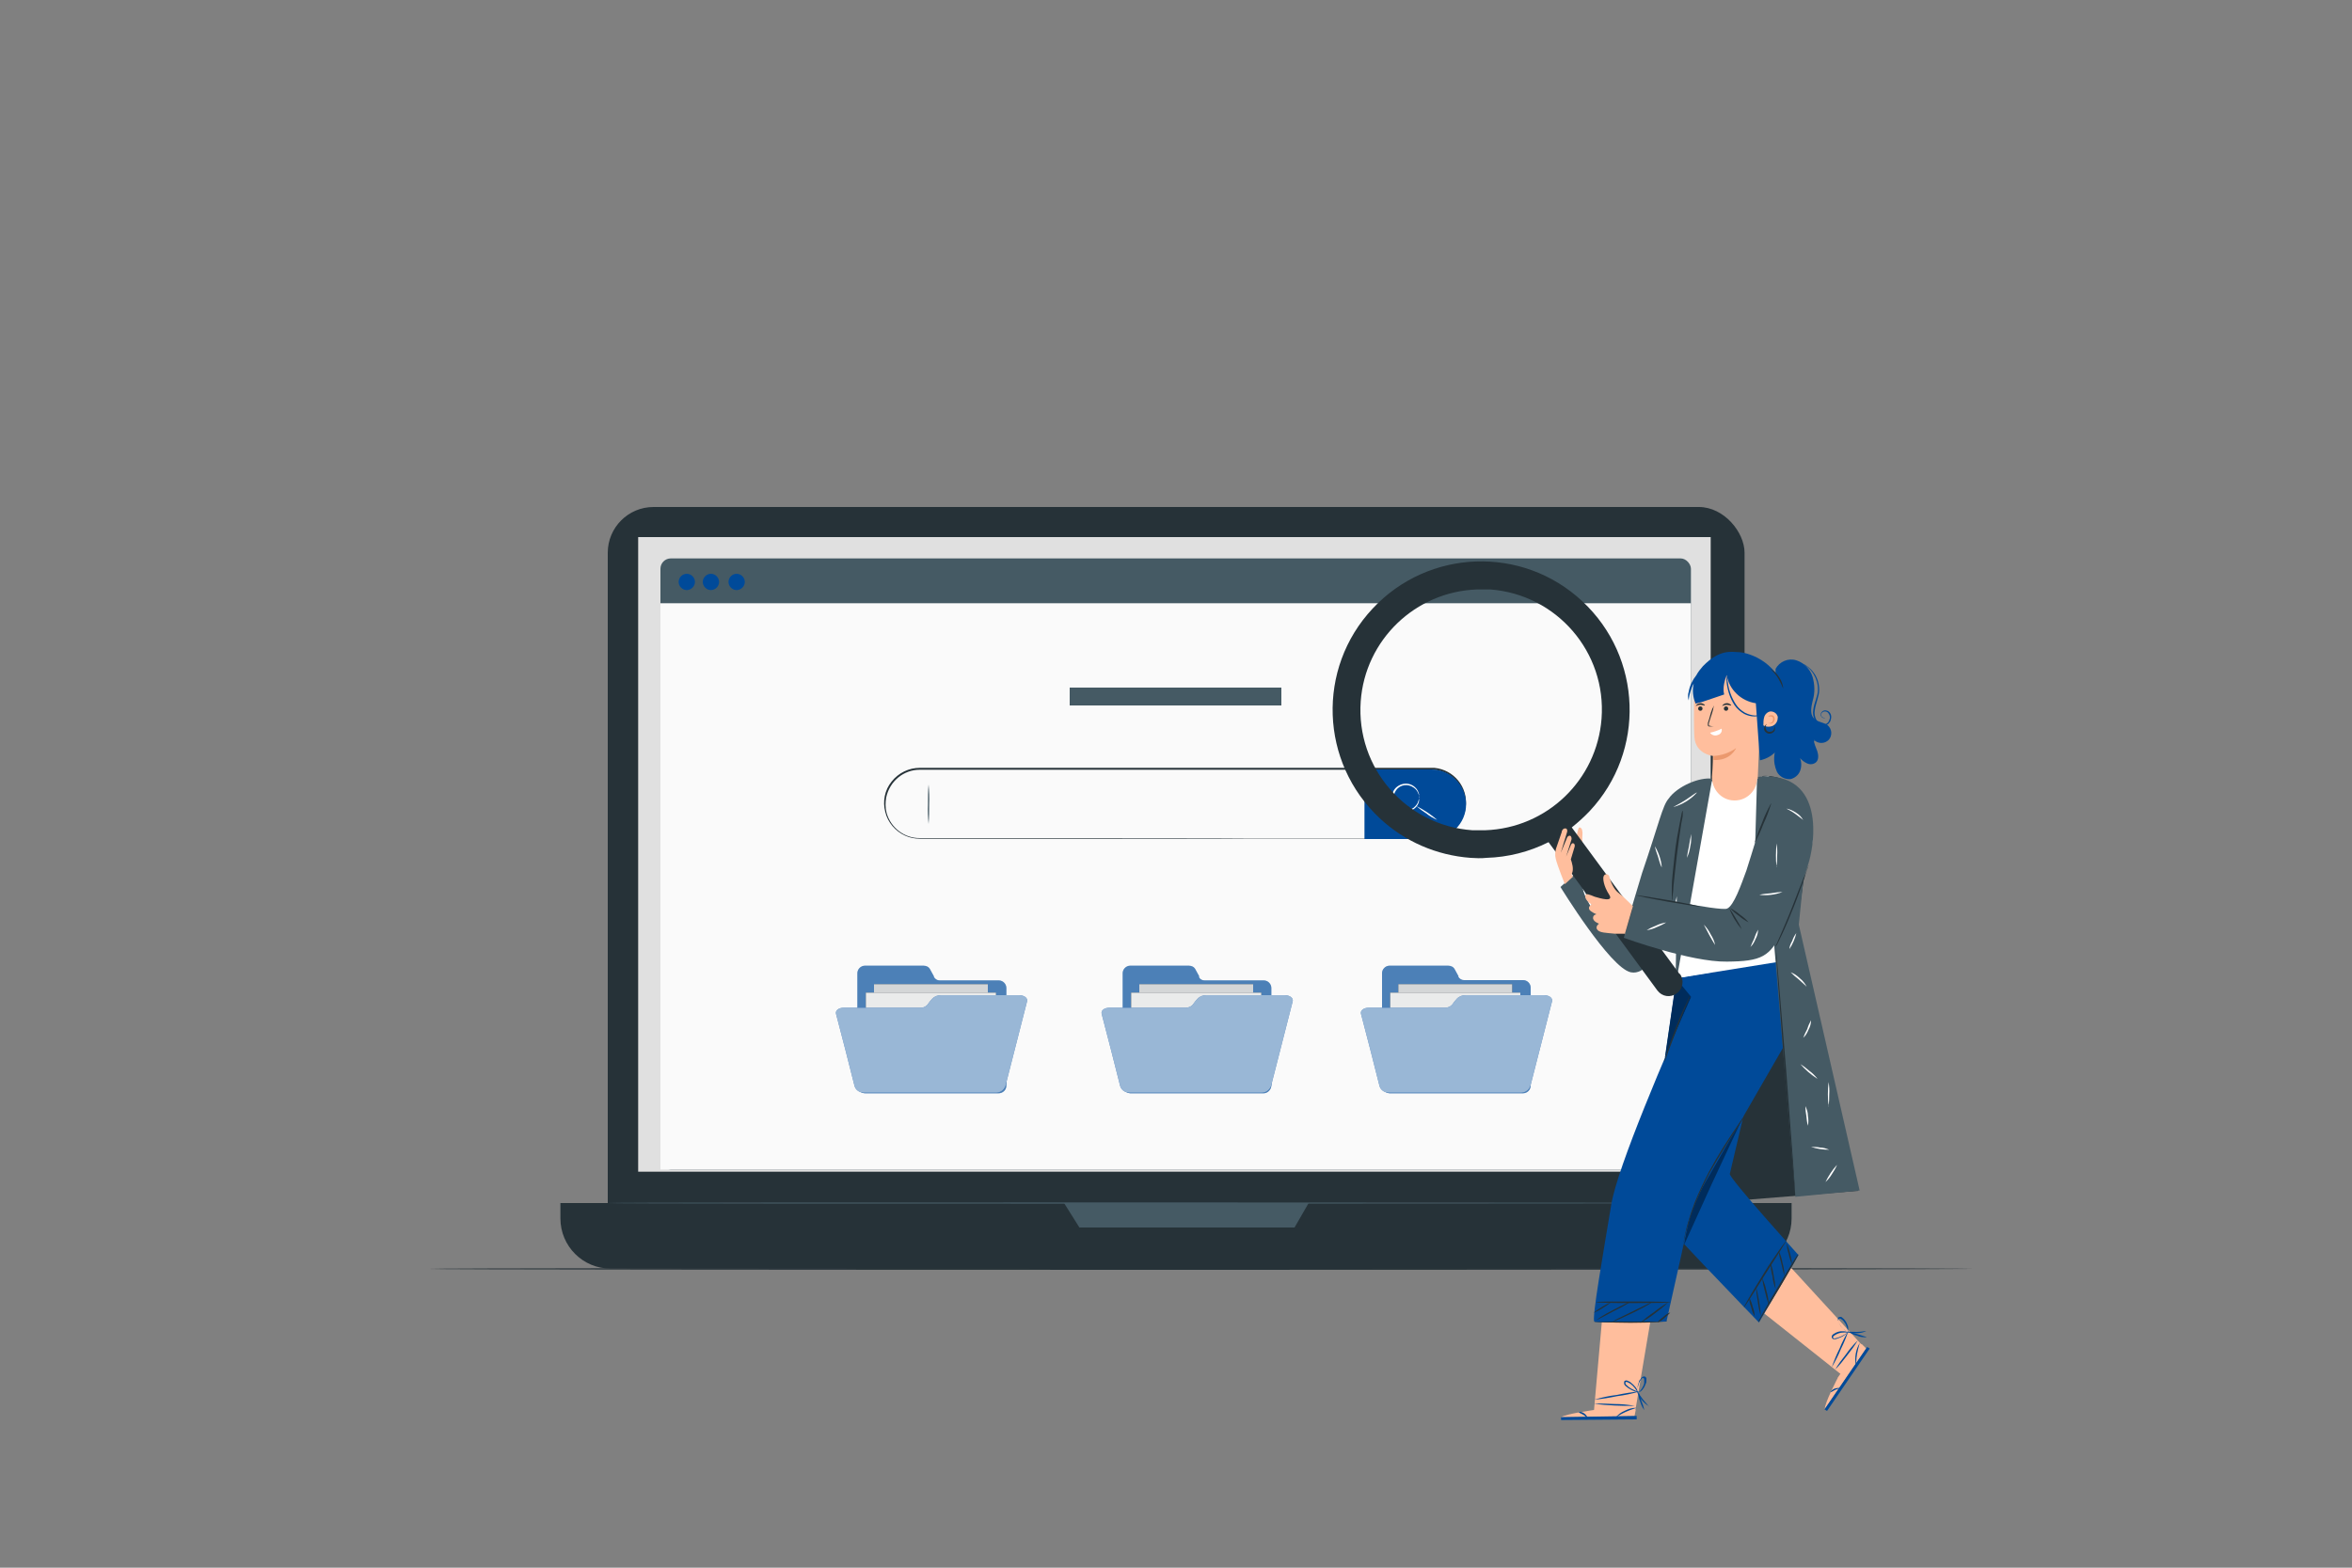 <?xml version="1.0" encoding="UTF-8"?>
<svg id="Layer_1" xmlns="http://www.w3.org/2000/svg" version="1.1" viewBox="0 0 750 500">
  <rect x="0" y="0" width="750" height="500" fill="#808080" stroke="none"/>
  <!-- Generator: Adobe Illustrator 29.1.0, SVG Export Plug-In . SVG Version: 2.1.0 Build 142)  -->
  <defs>
    <style>
      .st0 {
        fill: #004a99;
      }

      .st1 {
        opacity: .9;
      }

      .st1, .st2, .st3, .st4 {
        fill: #fff;
      }

      .st1, .st3, .st5, .st4 {
        isolation: isolate;
      }

      .st6 {
        opacity: .6;
      }

      .st7 {
        fill: #263238;
      }

      .st8 {
        fill: #ffbe9d;
      }

      .st3 {
        opacity: .3;
      }

      .st9 {
        fill: #e0e0e0;
      }

      .st5 {
        opacity: .4;
      }

      .st10 {
        fill: #455a64;
      }

      .st11 {
        fill: #fafafa;
      }

      .st4 {
        opacity: .8;
      }

      .st12 {
        fill: #eb996e;
      }
    </style>
  </defs>
  <g id="freepik--Device--inject-9">
    <rect class="st7" x="193.8" y="161.7" width="362.5" height="239.7" rx="14.6" ry="14.6"/>
    <path class="st7" d="M178.6,383.7h392.7v4.9c0,8.9-7.2,16-16,16H194.7c-8.9,0-16-7.2-16-16v-4.9h0Z"/>
    <rect class="st9" x="203.5" y="171.3" width="342" height="202.4"/>
    <polygon class="st10" points="339.3 383.7 344.2 391.5 412.8 391.5 417.3 383.7 339.3 383.7"/>
    <rect class="st10" x="210.6" y="178.1" width="328.6" height="194.9" rx="3.3" ry="3.3"/>
    <rect class="st11" x="210.6" y="192.4" width="328.6" height="180.6"/>
    <path class="st0" d="M237.5,185.6c0,1.4-1.2,2.6-2.6,2.6s-2.6-1.2-2.6-2.6,1.2-2.6,2.6-2.6,2.6,1.2,2.6,2.6h0Z"/>
    <path class="st0" d="M221.6,185.6c0,1.4-1.2,2.6-2.6,2.6s-2.6-1.2-2.6-2.6,1.2-2.6,2.6-2.6,2.6,1.2,2.6,2.6h0Z"/>
    <path class="st0" d="M229.3,185.6c0,1.4-1.2,2.6-2.6,2.6s-2.6-1.2-2.6-2.6,1.2-2.6,2.6-2.6,2.6,1.2,2.6,2.6h0Z"/>
    <path class="st7" d="M456.4,267.6h1c.3,0,.7-.2,1.2-.3.6-.1,1.1-.3,1.6-.5,1.5-.6,2.9-1.5,4-2.7.7-.7,1.3-1.6,1.8-2.5.5-1,.9-2.2,1.1-3.3,1-6-3-11.6-9-12.7-.3,0-.5,0-.8-.1h-164c-5.2,0-9.6,3.7-10.7,8.8-.3,1.6-.3,3.3.1,4.9,1.3,4.8,5.7,8.2,10.7,8.1h147.3c0,.1,15.5.1,15.5.1h-57.9c0,.1-62.9.1-62.9.1h-42c-1.7,0-3.3-.3-4.8-1-3.1-1.4-5.5-4.2-6.3-7.5-.9-3.4-.2-7,2-9.7,2.2-2.8,5.5-4.4,9-4.4h164.1c6.2.6,10.7,6.1,10,12.3-.1,1.4-.6,2.8-1.2,4.1-.5.9-1.1,1.8-1.8,2.5-1.2,1.2-2.5,2.1-4.1,2.7-.5.2-1.1.4-1.7.5-.5,0-.9.1-1.2.2-.6.2-1,.2-1,.2v.2Z"/>
    <path class="st0" d="M456.4,267.6h-21.3v-22.2h21.3c6.1,0,11.1,5,11.1,11.1h0c0,6.1-5,11.1-11.1,11.1Z"/>
    <path class="st2" d="M452.6,254.4s0-.4-.2-1c-.3-.9-.8-1.7-1.6-2.2-1.8-1.3-4.3-1-5.6.8-1.3,1.8-1,4.3.8,5.6.3.2.6.4,1,.5,1.3.5,2.7.3,3.8-.5.7-.6,1.3-1.3,1.5-2.2.2-.6.2-1,.2-1v1.1c-.2,1-.7,1.8-1.5,2.4-1.2.9-2.8,1.2-4.2.7-2.3-.8-3.5-3.4-2.7-5.7.4-1.3,1.4-2.2,2.7-2.7,1.4-.5,3-.3,4.2.7.8.6,1.3,1.5,1.5,2.4v1.1h.1Z"/>
    <path class="st2" d="M458.3,261.5c-1.2-.5-2.4-1.2-3.4-2-1.1-.7-2.2-1.5-3.2-2.4,2.4,1.2,4.6,2.7,6.6,4.4h0Z"/>
    <path class="st10" d="M296.1,262.8c-.2-2.1-.3-4.2-.2-6.3,0-2.1,0-4.2.2-6.3.2,2.1.3,4.2.2,6.3,0,2.1,0,4.2-.2,6.3Z"/>
    <rect class="st10" x="341.1" y="219.3" width="67.5" height="5.7"/>
    <path class="st10" d="M553.2,383.7c0,.1-80.5.2-179.7.2s-179.7,0-179.7-.2,80.4-.2,179.7-.2,179.7.1,179.7.2Z"/>
  </g>
  <g id="freepik--Floor--inject-9">
    <path class="st7" d="M629.4,404.7c0,.1-110.3.3-246.4.3s-246.4-.1-246.4-.3,110.3-.3,246.4-.3,246.4.1,246.4.3Z"/>
  </g>
  <g id="freepik--Character--inject-9">
    <path class="st8" d="M502,272.6s.8-8.8,1.7-8.7,1,1.6.9,2.4,0,3.7,0,3.7l-2.5,2.6h-.1Z"/>
    <path class="st7" d="M577.3,265.4l-4.2,29.6,19.4,84.8-53.6,4.3,23.1-136.6s15.3-1.7,15.3,17.9h0Z"/>
    <polygon class="st8" points="511.4 414.7 508.3 449.7 521.5 449.7 527.4 414.7 511.4 414.7"/>
    <path class="st8" d="M508.3,449.7s-8.9,1.2-10.5,2.3l23.4-.3.4-2h-13.3Z"/>
    <polygon class="st0" points="497.8 452 497.8 452.9 521.9 452.7 521.9 451.6 497.8 452"/>
    <path class="st0" d="M506.3,452.5c-.1,0-.5-.7-1.3-1.2s-1.6-.7-1.5-.9.9-.2,1.8.5,1.1,1.6,1,1.6Z"/>
    <path class="st0" d="M521.8,449c0,.1-1.6.5-3.4,1.3s-3.1,1.8-3.2,1.8c.8-1,1.8-1.7,3-2.2,1.1-.6,2.4-.9,3.6-.9h0Z"/>
    <path class="st0" d="M521.3,448.4c-4.3,0-8.7-.1-13-.7,2.2-.1,4.3,0,6.5.1,2.2,0,4.4.2,6.5.6Z"/>
    <path class="st0" d="M522.8,443.8c-2.4.7-4.7,1.2-7.2,1.5-2.4.5-4.8.9-7.2,1.1,2.4-.7,4.7-1.2,7.2-1.5,2.4-.5,4.8-.9,7.2-1.1Z"/>
    <path class="st0" d="M522.6,444c-.6,0-1.2-.1-1.7-.4-.6-.2-1.2-.6-1.7-.9-.3-.2-.6-.5-.9-.7-.2-.2-.3-.4-.4-.6v-.8c.2-.2.5-.4.7-.3.2,0,.4,0,.6.2.4.1.7.3,1,.6.5.4,1,.9,1.4,1.4s.6,1.1.6,1.7c0,0-.2-.6-.9-1.5-.4-.5-.8-.9-1.3-1.3-.3-.2-.6-.4-.9-.5-.3-.2-.7-.2-.8,0,0,.3,0,.6.3.8.3.2.5.5.8.7.5.4,1.1.7,1.6.9,1,.5,1.6.6,1.6.7h0Z"/>
    <path class="st0" d="M522.5,444.3c-.3-.5-.4-1.1-.3-1.7,0-.6.2-1.3.4-1.8,0-.4.3-.7.6-1,0-.2.2-.3.4-.5s.4-.3.7-.3.5.2.7.5c0,.2,0,.4,0,.7s0,.8-.2,1.1c-.2.6-.5,1.2-.9,1.7-.3.5-.8.9-1.4,1.1,0,0,.5-.4,1.1-1.3.3-.5.6-1.1.7-1.6,0-.3,0-.7,0-1s0-.7-.4-.7-.5.4-.7.6c-.2.3-.4.6-.5.9-.2.6-.4,1.1-.5,1.7,0,1,0,1.7,0,1.7h.1Z"/>
    <path class="st0" d="M524.3,449.7c-.6-.8-1-1.7-1.3-2.7-.4-.9-.6-2-.5-3,.4.9.7,1.9.9,2.8.4.9.7,1.9.9,2.8h0Z"/>
    <path class="st0" d="M525.8,448.5c-1.8-1.1-3.2-2.8-3.8-4.8,0,0,.8,1.2,1.8,2.5s2,2.2,1.9,2.4h0Z"/>
    <polygon class="st8" points="560.8 417.5 587.9 439 594.3 429.6 570.1 403.2 560.8 417.5"/>
    <path class="st8" d="M586,439.5s-4.2,8-4.1,9.9l13.2-19.3-1.5-1.5-7.6,10.8h0Z"/>
    <polygon class="st0" points="581.8 449.5 582.6 450 596.2 430.1 595.4 429.6 581.8 449.5"/>
    <path class="st0" d="M587.1,442.8c0,.1-.8,0-1.7.4s-1.5.9-1.6.8.4-.9,1.5-1.2,1.9,0,1.9,0h-.1Z"/>
    <path class="st0" d="M593.1,428.1c0,0-.5,1.6-.9,3.6s-.2,3.6-.4,3.7c-.5-2.5,0-5.1,1.3-7.2h0Z"/>
    <path class="st0" d="M592.4,427.5c-1,1.7-2.2,3.3-3.4,4.8-1.2,1.6-2.4,3.1-3.8,4.5,1-1.7,2.2-3.3,3.4-4.8,1.1-1.6,2.4-3.1,3.8-4.5Z"/>
    <path class="st0" d="M589.5,424.3c-.7,2-1.5,4-2.5,6-.8,2-1.8,3.9-2.9,5.8.7-2,1.5-4,2.5-6,.8-2,1.8-3.9,2.9-5.8Z"/>
    <path class="st0" d="M589.5,424.6s-.4.6-1.3,1.2c-.5.4-1.1.7-1.7.9-.4.1-.7.3-1.1.4h-.7c-.3,0-.5-.3-.6-.5,0-.3,0-.6.2-.8.2-.2.3-.3.5-.4.9-.6,1.9-.9,3-.8.6,0,1.2.1,1.7.5,0,0-.7-.2-1.7-.1-1,0-1.9.3-2.8.9-.3.2-.6.5-.5.7.2.3.5.4.8.2.4,0,.7-.2,1.1-.3.6-.2,1.2-.5,1.7-.8.9-.6,1.4-1,1.5-1h-.1Z"/>
    <path class="st0" d="M589.7,424.8c-.6,0-1.2-.3-1.6-.7-.5-.4-1-.9-1.3-1.4-.2-.3-.4-.7-.5-1,0-.2,0-.4-.2-.6,0-.3,0-.5,0-.8.2-.2.5-.3.8-.3s.4.1.6.3c.3.2.6.5.8.8.4.5.7,1.1.9,1.7s.2,1.2,0,1.8c0-.6-.2-1.1-.4-1.6-.2-.6-.5-1.1-.9-1.6-.2-.3-.5-.5-.8-.7s-.6-.3-.8,0,0,.6,0,.9.3.6.4.9c.3.5.7,1,1.2,1.4.8.7,1.4.9,1.4,1h.2Z"/>
    <path class="st0" d="M595.2,426.5c-1,0-2,0-3-.5-1-.2-2-.7-2.8-1.3,1.9.5,3.8,1.1,5.7,1.7h0Z"/>
    <path class="st0" d="M595.1,424.5c-.9.5-2,.7-3,.7-1.1.1-2.1,0-3.1-.4,0-.1,1.4,0,3.1,0s3-.4,3.1-.3h0Z"/>
    <path class="st0" d="M534.7,312s-10.4,68.8-8.8,72.1,35,37.7,35,37.7l12.6-21.5s-22.2-24.6-21.9-25.9,16-67.9,16-67.9l-32.9,5.5h0Z"/>
    <path class="st0" d="M537,397.1l8.8-19.4,10.2-21.8c-6.2,8.9-11.5,18.5-15.7,28.5-1.7,4.1-2.8,8.3-3.3,12.7h0Z"/>
    <path class="st5" d="M537,397.1l8.8-19.4,10.2-21.8c-6.2,8.9-11.5,18.5-15.7,28.5-1.7,4.1-2.8,8.3-3.3,12.7h0Z"/>
    <path class="st0" d="M531,337.3c0-.7,8.4-19.5,8.4-19.5l-4.1-5.7-.7-.2-3.7,25.4h0Z"/>
    <path class="st5" d="M531,337.3c0-.7,8.4-19.5,8.4-19.5l-4.1-5.7-.7-.2-3.7,25.4h0Z"/>
    <path class="st0" d="M573.4,305.5l.6,2.6c1.9,7.5.7,15.5-3.2,22.2l-28.1,48.7c-2,3.5-3.4,7.2-4.3,11.1l-7,31.4s-22.1.7-23,0,2.8-21.6,5.4-37.3c1.9-11.9,17.8-48.8,25.5-66.2l-4.8-5.9,8.3-1.4,30.5-5.1h0Z"/>
    <path class="st7" d="M531.5,421.4c-.3,0-.6.1-.9.1-.6,0-1.4.1-2.5.2-2.1.1-5,.2-8.2.2s-6.1-.1-8.2-.2c-1.1,0-1.9-.1-2.5-.1s-.6,0-.9-.1h22.3c.3-.1.6,0,.9,0h0Z"/>
    <path class="st7" d="M532.7,415.4c0,.1-5.3.2-11.8.2s-11.9-.1-11.9-.3,5.3-.2,11.9-.2,11.8.1,11.8.3Z"/>
    <path class="st7" d="M569.6,395.7c0,.3-.3.6-.5.9l-1.4,2.3-4.8,7.5-4.7,7.5-1.5,2.3c-.2.3-.4.6-.6.8,0-.3.3-.6.4-.9.3-.6.8-1.4,1.3-2.3,1.1-2,2.8-4.6,4.6-7.6s3.6-5.5,4.9-7.4c.6-.9,1.2-1.7,1.6-2.2.2-.3.4-.5.6-.7v-.2Z"/>
    <path class="st7" d="M559.5,419.8c-.5-.9-.9-1.9-1.1-2.9-.4-1-.6-2-.6-3,.5.9.9,1.9,1.1,2.9.4,1,.6,2,.6,3Z"/>
    <path class="st7" d="M561.5,419.8c-.5-1.6-.8-3.2-1-4.8-.3-1.6-.5-3.3-.6-4.9.8,3.2,1.4,6.5,1.6,9.8h0Z"/>
    <path class="st7" d="M564,416.1c-.5-1.4-.9-2.8-1.2-4.2-.4-1.4-.7-2.8-.9-4.3.6,1.3,1.1,2.7,1.4,4.2.4,1.4.7,2.9.7,4.3Z"/>
    <path class="st7" d="M566.2,411.1c-.5-1.3-.9-2.7-1-4.1-.4-1.4-.6-2.8-.6-4.2.5,1.3.8,2.7,1,4.1.3,1.4.5,2.8.6,4.2Z"/>
    <path class="st7" d="M569,406.9c-.4-1.3-.7-2.7-1-4-.4-1.3-.7-2.7-.9-4.1.6,1.2,1.1,2.6,1.3,4,.4,1.3.6,2.7.6,4.1h0Z"/>
    <path class="st7" d="M571.5,403.3c-.5-1-.9-2.1-1.1-3.3-.4-1.1-.6-2.2-.6-3.4.8,2.1,1.4,4.4,1.7,6.7h0Z"/>
    <path class="st7" d="M520,415.2c-1.8,1.1-3.6,2.1-5.5,3-1.8,1-3.7,2-5.5,2.9.5-.4,1-.8,1.5-1.1.9-.6,2.3-1.4,3.9-2.2s2.9-1.5,4-2c.5-.3,1.1-.5,1.7-.6h-.1Z"/>
    <path class="st7" d="M526.8,415.3c-.5.4-1.1.8-1.7,1.1-1.1.6-2.7,1.5-4.4,2.3s-3.4,1.6-4.5,2.1c-.6.3-1.3.5-2,.7.6-.4,1.2-.7,1.8-1l4.5-2.2,4.5-2.2c.6-.3,1.2-.6,1.9-.9h0Z"/>
    <path class="st7" d="M532,415.3c-1.3,1.3-2.8,2.5-4.3,3.6-1.5,1.2-3.1,2.2-4.7,3,1.4-1.2,2.9-2.4,4.4-3.4,1.5-1.2,3-2.2,4.6-3.2Z"/>
    <path class="st7" d="M532.6,418.6c0,.1-.8.9-1.9,1.8-.6.6-1.4,1.1-2.2,1.4.5-.7,1.2-1.3,1.9-1.8.6-.6,1.4-1.1,2.2-1.4Z"/>
    <path class="st7" d="M514,415.1c-.9.8-1.8,1.4-2.8,2-1,.7-2,1.2-3.1,1.6,1.8-1.4,3.8-2.6,5.9-3.5h0Z"/>
    <path class="st7" d="M538.8,317.7c-.3,1.1-.7,2.1-1.2,3.1-.8,1.8-1.8,4.5-2.9,7.4s-2.1,5.5-2.8,7.4c-.3,1-.7,2.1-1.2,3.1,0-.3,0-.6.2-.9.2-.5.4-1.3.7-2.3.6-1.9,1.6-4.6,2.7-7.5s2.2-5.5,3.1-7.3c.4-.9.8-1.7,1-2.2,0-.3.2-.5.4-.8h0Z"/>
    <path class="st7" d="M536.5,399.3v-.5c0-.4,0-.9.2-1.6s.2-1.5.4-2.4.4-2,.7-3.2c.2-.6.3-1.2.5-1.8s.4-1.3.6-2c.4-1.4,1-2.8,1.5-4.3,1.3-3.2,2.8-6.4,4.4-9.5,3-5.6,6.4-10.9,10-16.1,1.4-2,2.5-3.6,3.3-4.7l.9-1.3c0-.2.2-.3.4-.4,0,.2-.2.3-.3.5-.2.3-.5.8-.9,1.3l-3.2,4.8c-2.6,4-6.3,9.7-9.9,16.1-1.6,3.1-3.1,6.2-4.4,9.4-.6,1.5-1.1,2.9-1.6,4.3-.2.7-.5,1.3-.6,2s-.4,1.2-.5,1.8c-.4,1.2-.6,2.2-.8,3.2s-.4,1.8-.5,2.4-.2,1.1-.3,1.5c0,.2,0,.4,0,.6h.2Z"/>
    <path class="st2" d="M564,247.6l-21.7,1.8s-6.5.1-13.6,16.6l-5.1,16.4,9.2,2v.9l1.8,26.7,39.2-6.3c0-3.4-1.8-8.3-3.3-12.9,1.5-3.7,7.7-19.6,7.6-27.3,0-16.4-14.2-17.8-14.2-17.8"/>
    <path class="st7" d="M573.4,400.1c0,.3-.2.6-.4.9-.3.6-.7,1.4-1.3,2.4-1.1,2-2.7,4.7-4.4,7.6l-4.6,7.5-1.4,2.3c0,.3-.3.6-.6.8,0-.3.2-.6.4-.9.3-.6.7-1.4,1.3-2.4,1.1-2,2.7-4.7,4.4-7.6l4.5-7.5,1.4-2.3c.2-.3.4-.5.6-.8h0Z"/>
    <path class="st2" d="M568.3,286.8c-1,.5-2,.7-3.1.8-1,.2-2.1.2-3.2,0,1-.3,2.1-.4,3.1-.5,1-.2,2.1-.3,3.1-.3h.1Z"/>
    <path class="st10" d="M534.7,285.4l-.4,28.9,11.7-65.9c-3.9-.7-11.2,2.4-13.9,6.3-2,2.3-3,7.7-8.5,23.8l-3.3,11-13.6-14.9-9.1,8.3s15.8,25.8,22.4,27.2c9,1.9,14.8-24.7,14.8-24.7"/>
    <path class="st7" d="M536.6,258.7c0,.4,0,.8,0,1.1,0,.8-.3,1.8-.5,3-.4,2.6-.9,6.1-1.4,10.1s-.8,7.5-1.1,10.1c0,1.2-.2,2.2-.3,3.1,0,.4,0,.8-.2,1.1v-1.1c0-.7,0-1.8,0-3.1,0-2.6.5-6.2.9-10.2s1.1-7.5,1.6-10.1c.2-1.3.5-2.3.6-3,0-.4.2-.7.3-1.1h.1Z"/>
    <path class="st2" d="M533.6,257.4c0-.1,1.8-.9,3.8-2.2s3.6-2.6,3.7-2.4c-2,2.2-4.6,3.8-7.5,4.6h0Z"/>
    <path class="st2" d="M529.8,276.5c-.5-1.1-.8-2.2-1.1-3.3-.4-1.1-.8-2.2-1-3.3,1.2,2,2,4.3,2.2,6.6h-.1Z"/>
    <path class="st2" d="M539.3,266.1c0,1.3,0,2.6-.3,3.8-.2,1.3-.5,2.5-1.1,3.7.2-1.3.4-2.5.7-3.8.2-1.3.4-2.5.7-3.8h0Z"/>
    <path class="st2" d="M526.1,291.3c0,1.1,0,2.3-.3,3.4,0,1.1-.2,2.3-.4,3.4-.3-2.3,0-4.6.7-6.8h0Z"/>
    <path class="st2" d="M508.8,291.1c-1-1.1-1.8-2.3-2.5-3.7-.8-1.3-1.3-2.7-1.6-4.1.8,1.3,1.4,2.6,2.1,3.9.8,1.3,1.4,2.6,2.1,3.9h-.1Z"/>
    <path class="st2" d="M518.7,291.8c-.7.7-1.6,1.2-2.5,1.6-.9.5-1.9.8-2.9.9.8-.5,1.7-1,2.7-1.3.9-.5,1.8-.9,2.7-1.2Z"/>
    <polygon class="st10" points="565.7 300.9 572.5 381.7 593 379.7 573.6 294.9 575.9 272.2 565.7 300.9"/>
    <path class="st7" d="M572.5,381.7c0,0-1.6-17.9-3.4-40-1.7-22.1-3-40-2.9-40s1.6,17.9,3.4,40c1.7,22.1,3,40,2.9,40.1h0Z"/>
    <path class="st2" d="M570.6,302.8c0-.9.4-1.8.9-2.7.3-.9.7-1.7,1.3-2.5-.4,1.8-1.2,3.6-2.2,5.1h0Z"/>
    <path class="st2" d="M576.2,314.8c0,0-1.1-1.1-2.6-2.4-.9-.7-1.8-1.5-2.6-2.3,1.1.4,2.1,1.1,2.9,1.9.9.7,1.7,1.7,2.2,2.7h0Z"/>
    <path class="st2" d="M575,331c.4-1,.8-1.9,1.3-2.8.3-1,.7-1.9,1.2-2.8,0,1.1-.3,2.1-.8,3-.4,1-.9,1.9-1.7,2.6h0Z"/>
    <path class="st2" d="M579.4,344c-2-1.3-3.8-2.9-5.3-4.6,1,.6,1.9,1.3,2.8,2.1,1,.7,1.8,1.5,2.6,2.5h0Z"/>
    <path class="st2" d="M583.1,352.9c-.3-2.6-.3-5.2,0-7.8.2,1.3.3,2.6.2,3.9,0,1.3,0,2.6-.3,3.9h0Z"/>
    <path class="st2" d="M576.5,359c-.3-1-.4-2.1-.5-3.1-.2-1-.3-2.1-.3-3.1.5,1,.8,2,.8,3.1.2,1,.2,2.1,0,3.2h0Z"/>
    <path class="st2" d="M583.3,366.7c-2,0-3.9-.3-5.8-.9,1,0,2,0,2.9.2,1,0,1.9.3,2.9.7h0Z"/>
    <path class="st2" d="M582.1,377c1-2,2.2-3.9,3.7-5.5-.4,1-1,2-1.6,2.9-.6,1-1.3,1.9-2.1,2.6h0Z"/>
    <path class="st7" d="M535.6,310.7l-34.4-46.8c2-1.6,3.9-3.3,5.7-5.2,17.9-19.1,16.8-49.1-2.3-66.9-19.1-17.9-49.1-16.8-66.9,2.3-17.9,19.1-16.8,49.1,2.3,66.9,7.9,7.4,18.1,11.8,28.9,12.6,1.7.1,3.4.2,5.1,0,6.9-.2,13.6-1.9,19.8-5l34.7,47.3c1.5,2,4.2,2.4,6.2.9h0c2-1.5,2.4-4.2,1-6.2h-.1ZM473.6,264.8h-4.1c-21.2-1.5-37.1-19.9-35.6-41.1,1.4-19.6,17.4-35,37.1-35.7h4.2c21.2,1.6,37.1,20,35.5,41.2-1.5,19.6-17.4,34.9-37.1,35.6h0Z"/>
    <path class="st10" d="M521.9,285.2l-4.1,13.9s21.3,7.8,32.9,7.6c10.8-.1,13.9-1.4,17.7-10.1s8.1-18.8,9.1-24.6c0,0,6.1-26.6-17.2-24.2l-.6,20.8s-2.6,8.5-2.8,9c-1.7,4.6-4,11.3-6.2,12.2s-28.8-4.6-28.8-4.6h0Z"/>
    <path class="st7" d="M555.4,296.4c-1.7-2-3.1-4.3-4-6.8.8,1.1,1.5,2.2,2.1,3.3.7,1.1,1.4,2.3,1.9,3.5Z"/>
    <path class="st7" d="M557.6,294.2c-1.1-.6-2.2-1.3-3.1-2.1-1-.7-2-1.5-2.8-2.5,1.1.6,2.2,1.3,3.1,2.1,1,.7,2,1.5,2.8,2.5Z"/>
    <path class="st7" d="M564.8,256.3c-.7,2.2-1.5,4.4-2.5,6.5-.8,2.2-1.8,4.3-2.9,6.3.7-2.2,1.5-4.4,2.4-6.5.8-2.2,1.8-4.3,2.9-6.3h0Z"/>
    <path class="st7" d="M576.6,276.1c0,.4-.2.7-.3,1.1-.3.8-.6,1.7-.9,2.8-.9,2.4-2,5.7-3.4,9.2s-2.8,6.8-3.9,9.1c-.5,1.1-1,2.1-1.3,2.7-.2.3-.3.6-.6.9,0-.4.2-.7.4-1,.3-.7.7-1.7,1.2-2.8,1-2.3,2.4-5.5,3.8-9.1s2.6-6.8,3.6-9.2.9-2.1,1.1-2.8c0-.3.3-.6.4-.9h0Z"/>
    <path class="st7" d="M542.3,289.2c0,.1-4.6-.6-10.4-1.6-5.7-1-10.3-2-10.3-2.1s4.6.6,10.4,1.6,10.3,2,10.3,2.1Z"/>
    <path class="st2" d="M566.5,276.5c-.3-2.5-.2-5,0-7.5.2,1.2.3,2.5.2,3.8,0,1.3,0,2.5-.3,3.8h0Z"/>
    <path class="st2" d="M558.2,302.1c.3-1,.8-1.9,1.2-2.8.3-1,.7-1.9,1.2-2.8,0,1.1-.3,2.1-.8,3-.4,1-.9,1.9-1.7,2.6h0Z"/>
    <path class="st2" d="M546.9,301.4c-1.3-2.1-2.5-4.3-3.6-6.5.9.9,1.6,1.9,2.2,3.1.7,1.1,1.2,2.2,1.4,3.4h0Z"/>
    <path class="st2" d="M531.3,294.2c-.9.6-2,1.1-3,1.5-1,.5-2.1.8-3.2,1,.9-.6,2-1.1,3-1.5,1-.5,2.1-.8,3.2-1Z"/>
    <path class="st2" d="M575.1,261.6c0,0-1.1-.9-2.6-2s-2.8-1.6-2.8-1.7c1.1.2,2.1.7,3,1.3,1,.6,1.8,1.4,2.3,2.4h0Z"/>
    <path class="st2" d="M568.4,284.5c-2.4.9-4.9,1.2-7.4.9,1.2-.3,2.5-.4,3.7-.5,1.2-.2,2.5-.4,3.7-.4Z"/>
    <path class="st0" d="M566.2,213.3c1.3-2.3,4-3.5,6.6-2.7,2.5.8,4.4,2.8,5.2,5.3.7,2.5.8,5.1,0,7.7-.4,1.8-.9,4,.3,5.4s3.3,1.3,4.6,2.4c1.3,1.2,1.4,3.2.3,4.5-1.2,1.3-3.2,1.4-4.5.3,0,0-.2-.2-.3-.3,0,1.3.7,2.5,1.1,3.7s.5,2.8-.5,3.6c-.8.6-1.8.7-2.7.3s-1.7-1-2.3-1.7c.5,1.3.5,2.8,0,4.1s-1.7,2.3-3.1,2.6c-1.8.1-3.5-.8-4.3-2.4-.7-1.6-1-3.3-.8-5.1.2-2.7.9-5.3,1.2-8,.5-2.7,0-5.5-1-7.9"/>
    <path class="st0" d="M581.9,229h-.4c-.3,0-.7-.3-.8-.6-.3-.5,0-1.2.4-1.5.6-.5,1.5-.4,2.1.1.7.6.9,1.6.6,2.5,0,.5-.4.9-.7,1.3-.4.4-.9.6-1.5.6s-1.1,0-1.6-.4c-.5-.3-.9-.7-1.2-1.2-.6-1-.8-2.3-.6-3.4.3-2.4,1.5-4.4,1.5-6.4s-.5-3.5-1.4-5c-.6-1-1.4-1.9-2.4-2.6-.7-.5-1.1-.7-1.1-.7,0,0,0,0,.3.1.3.1.6.3.9.5,1,.7,1.9,1.5,2.6,2.6,1,1.5,1.5,3.3,1.5,5.2s-1.1,4.2-1.4,6.4c-.2,1.1,0,2.2.5,3.1.5.9,1.4,1.4,2.4,1.4s1.6-.7,1.8-1.6c.3-.7,0-1.6-.5-2.1s-1.2-.5-1.7-.2c-.4.3-.6.8-.4,1.2,0,.3.4.5.7.6h.4Z"/>
    <path class="st8" d="M560.5,248.4l1.2-28.2-11.2-8.5-10.2,5s-.3,12.8,0,18.3,5.9,6.1,5.9,6.1c0,0,0,3.2-.3,6.7,0,4,3,7.4,7,7.5h.3c3.8,0,7-3.1,7.1-6.9h.2Z"/>
    <path class="st7" d="M541.5,226c0,.4.3.7.7.7s.7-.3.7-.7-.3-.7-.7-.7-.7.3-.7.7Z"/>
    <path class="st7" d="M540.8,225.2s.6-.4,1.4-.4,1.3.3,1.4.2,0-.2-.3-.4c-.7-.5-1.6-.4-2.2.1-.2.2-.3.4-.3.4h0Z"/>
    <path class="st7" d="M549.7,226c0,.4.3.7.7.7s.7-.3.7-.7-.3-.7-.7-.7-.7.3-.7.7h0Z"/>
    <path class="st7" d="M549.2,225.2s.6-.4,1.4-.4,1.3.3,1.4.2,0-.2-.3-.4c-.7-.5-1.6-.4-2.2.1-.2.2-.3.4-.3.4h0Z"/>
    <path class="st2" d="M549,232.4c-1.2.6-2.4,1-3.7,1.3.6.8,1.6,1.1,2.5.7.8-.2,1.4-1,1.2-1.9h0Z"/>
    <path class="st12" d="M546.3,241.1c2.6-.1,5.2-1,7.3-2.5,0,0-1.7,4.1-7.2,3.8v-1.4h0Z"/>
    <path class="st0" d="M577.9,236.1c-.7,0-1.4-.1-2-.5-.9-.5-1.7-1.2-2.2-2.1-.6-1.1-1.2-2.3-1.6-3.5-1-2.6-1.8-5-2.3-6.7l-.2-.8c0-.3,0-.6,0-.8-3-11.6-13.2-13.7-15.2-13.7s-5.9-1.2-11.4,4.5c-.8.9-1.5,1.8-2.1,2.9-1.2,1.5-2.1,3.3-2.4,5.2-.3.9-.3,1.9,0,2.8,0,0,0-1,.5-2.7.3-.9.6-1.9,1.1-2.7-.5,2.1-.3,4.4.6,6.4l2-.5,7.1-2.4c-.6-2.2.3-4.9.8-6.2h0c.8,4.7,4.6,8.3,9.3,9l1.3,18.2c9.4-2,9.2-14.6,9.1-17.1.4,1.4,1,3.1,1.7,4.8.5,1.2,1,2.4,1.7,3.6.6,1,1.4,1.7,2.4,2.2.7.3,1.4.4,2.2.3.3,0,.5-.1.8-.3h-1Z"/>
    <path class="st7" d="M546.5,231.7c-.4,0-.8-.1-1.2-.2-.2,0-.4,0-.4-.2s0-.4,0-.6l.5-1.6c.4-1.1.7-2.2.9-2.9,0-.4.2-.8.3-1.2-.2.4-.4.7-.6,1.1-.3.7-.6,1.7-.9,2.9l-.5,1.6c0,.2,0,.5,0,.8,0,.1.2.2.3.3h1.5Z"/>
    <path class="st8" d="M562.3,231.4c0-.9,0-1.9.3-2.8.3-.9,1.1-1.6,2-1.7,1.1,0,2.1.7,2.3,1.8,0,1.1-.4,2.1-1.4,2.7-1,.5-2.1.5-3.1,0"/>
    <path class="st12" d="M563.9,230.6h.7c.5-.2.8-.6.8-1.2s0-.5-.2-.7c-.2-.1-.4-.2-.6-.2-.4,0-.7.1-.7,0s.2-.3.7-.4c.3,0,.7,0,.9.2.3.3.4.7.4,1.1s-.2.7-.4,1c-.2.2-.5.4-.8.4-.5,0-.8-.2-.7-.3h-.1Z"/>
    <path class="st7" d="M565.6,231.4s.4.3.4,1-.2.8-.5,1.1c-.4.4-.9.5-1.5.5-.5-.1-1-.4-1.3-.9-.2-.4-.3-.8,0-1.3.2-.7.7-.9.7-.9,0,0-.3.3-.4.9,0,.8.3,1.5,1.1,1.6.4,0,.9,0,1.2-.3.3-.2.4-.5.5-.9v-1,.2Z"/>
    <path class="st0" d="M562.4,227.6c-.2.2-.4.3-.7.4-.7.3-1.5.5-2.2.5-1.2,0-2.3-.3-3.3-.8-1.2-.7-2.3-1.6-3.1-2.8-1.4-2.1-2.2-4.6-2.5-7.1,0-.9-.2-1.7-.2-2.2v-.8c.2,1,.4,2,.6,3,.3,2.4,1.2,4.8,2.5,6.8.7,1.1,1.7,2,2.9,2.7,1,.5,2,.8,3.1.9,1,0,2-.2,3-.6h0Z"/>
    <path class="st7" d="M568.6,219.6c0,0-.6-1.6-1.6-3.3s-2.4-2.8-2.3-2.9c1.1.6,2,1.6,2.7,2.7.7,1.1,1.2,2.3,1.2,3.6h0Z"/>
    <path class="st8" d="M518.3,297.8h-3.3c-3-.3-4.6-.3-5.5-1.1-1.1-1.1.4-2.1.4-2.1,0,0-2.1-.7-1.9-2,.1-.9,1.1-1,1.1-1,0,0-1.8-.7-2.3-1.5-.5-1.1.8-1.6.8-1.6-2.6-1.6-2.3-3.2-1.7-3.3s2.6.8,2.6.8c1.7.5,6.3,1.9,4.6-.7s-2.1-5.2-1.7-5.9c.2-.5.7-.7,1.2-.5.4.2.6.5.6.9.3,1,.7,2,1.2,2.9.4.7.9,1.4,1.5,1.9.7.6,1.4,1.2,1.9,1.6l2.9,2.8-2.6,9,.2-.2Z"/>
    <path class="st8" d="M498,265.2c.2-.7.8-1.2,1.5-.9h0c.3.3.3.7.2,1.1l-2,6.6h0l1.9-4.6c.2-.7.9-1.1,1.3-.7.2.3.3.7.2,1.1l-1.7,5.4,1.4-3.4c.3-.8.6-1,1-.8s.4.7.3,1.1l-1.2,4c.3.8,1.1,3.2.3,4.6v.4l.4.5-2.6,2.4s-2.5-6.2-2.9-8.1c-.3-1.1-.2-2.2.1-3.3l1.8-5.2v-.2Z"/>
  </g>
  <path class="st0" d="M297.8,311.4l-1.2-2.2c-.4-.8-1.2-1.2-2.1-1.2h-18.7c-1.3,0-2.4,1.1-2.4,2.4h0v35.8c0,1.4,1.1,2.5,2.5,2.5,0,0,0,0,0,0h42.5c1.4,0,2.5-1.1,2.5-2.4,0,0,0,0,0,0v-31.2c0-1.3-1.1-2.4-2.4-2.4h-18.9c-.7,0-1.4-.4-1.8-1.1Z"/>
  <path class="st3" d="M297.8,311.4l-1.2-2.2c-.4-.8-1.2-1.2-2.1-1.2h-18.7c-1.3,0-2.4,1.1-2.4,2.4h0v35.8c0,1.4,1.1,2.5,2.5,2.5,0,0,0,0,0,0h42.5c1.4,0,2.5-1.1,2.5-2.4,0,0,0,0,0,0v-31.2c0-1.3-1.1-2.4-2.4-2.4h-18.9c-.7,0-1.4-.4-1.8-1.1Z"/>
  <rect class="st7" x="278.7" y="313.9" width="36.3" height="27.1"/>
  <rect class="st4" x="278.7" y="313.9" width="36.3" height="27.1"/>
  <rect class="st7" x="276.1" y="316.6" width="41.5" height="31"/>
  <rect class="st1" x="276.1" y="316.6" width="41.5" height="31"/>
  <path class="st0" d="M325,317.4h-24.9c-1,0-2,.3-2.8,1.1-.7.8-1,1.1-1.6,2-.6.6-1.4,1-2.3.9h-24.3c-1.7,0-2.8.9-2.5,2,2.4,9.2,3.6,13.8,5.9,23,.4,1.3,1.6,2.1,3,2.1h42.1c1.3,0,2.5-.8,3-2.1l6.9-27c.3-1.1-.9-2-2.6-2Z"/>
  <g class="st6">
    <path class="st2" d="M325,317.4h-24.9c-1,0-2,.3-2.8,1.1-.7.8-1,1.1-1.6,2-.6.6-1.4,1-2.3.9h-24.3c-1.7,0-2.8.9-2.5,2,2.4,9.2,3.6,13.8,5.9,23,.4,1.3,1.6,2.1,3,2.1h42.1c1.3,0,2.5-.8,3-2.1l6.9-27c.3-1.1-.9-2-2.6-2Z"/>
  </g>
  <path class="st0" d="M382.4,311.4l-1.2-2.2c-.4-.8-1.2-1.2-2.1-1.2h-18.7c-1.3,0-2.4,1.1-2.4,2.4h0v35.8c0,1.3,1.1,2.4,2.4,2.5,0,0,0,0,0,0h42.5c1.3,0,2.4-1.1,2.5-2.4,0,0,0,0,0,0v-31.2c0-1.3-1.1-2.4-2.4-2.4h-18.9c-.8,0-1.5-.4-1.8-1.1Z"/>
  <path class="st3" d="M382.4,311.4l-1.2-2.2c-.4-.8-1.2-1.2-2.1-1.2h-18.7c-1.3,0-2.4,1.1-2.4,2.4h0v35.8c0,1.3,1.1,2.4,2.4,2.5,0,0,0,0,0,0h42.5c1.3,0,2.4-1.1,2.5-2.4,0,0,0,0,0,0v-31.2c0-1.3-1.1-2.4-2.4-2.4h-18.9c-.8,0-1.5-.4-1.8-1.1Z"/>
  <rect class="st7" x="363.3" y="313.9" width="36.3" height="27.1"/>
  <rect class="st4" x="363.3" y="313.9" width="36.3" height="27.1"/>
  <rect class="st7" x="360.7" y="316.6" width="41.5" height="31"/>
  <rect class="st1" x="360.7" y="316.6" width="41.5" height="31"/>
  <path class="st0" d="M409.6,317.4h-24.9c-1,0-2,.3-2.8,1.1-.7.8-1,1.1-1.6,2-.6.6-1.4.9-2.2.9h-24.3c-1.7,0-2.8.9-2.5,2,2.4,9.2,3.6,13.8,5.9,23,.4,1.3,1.6,2.1,3,2.1h42.1c1.3,0,2.5-.8,3-2.1l6.9-27c.3-1.1-.9-2-2.6-2Z"/>
  <g class="st6">
    <path class="st2" d="M409.6,317.4h-24.9c-1,0-2,.3-2.8,1.1-.7.8-1,1.1-1.6,2-.6.6-1.4.9-2.2.9h-24.3c-1.7,0-2.8.9-2.5,2,2.4,9.2,3.6,13.8,5.9,23,.4,1.3,1.6,2.1,3,2.1h42.1c1.3,0,2.5-.8,3-2.1l6.9-27c.3-1.1-.9-2-2.6-2Z"/>
  </g>
  <path class="st0" d="M465.1,311.4l-1.2-2.2c-.4-.8-1.2-1.2-2.1-1.2h-18.7c-1.3,0-2.4,1.1-2.4,2.4h0v35.8c0,1.3,1.1,2.4,2.4,2.5,0,0,0,0,0,0h42.5c1.4,0,2.5-1.1,2.5-2.5v-31.2c0-1.3-1.1-2.4-2.4-2.4h-18.9c-.7,0-1.4-.4-1.8-1.1Z"/>
  <path class="st3" d="M465.1,311.4l-1.2-2.2c-.4-.8-1.2-1.2-2.1-1.2h-18.7c-1.3,0-2.4,1.1-2.4,2.4h0v35.8c0,1.3,1.1,2.4,2.4,2.5,0,0,0,0,0,0h42.5c1.4,0,2.5-1.1,2.5-2.5v-31.2c0-1.3-1.1-2.4-2.4-2.4h-18.9c-.7,0-1.4-.4-1.8-1.1Z"/>
  <rect class="st7" x="445.9" y="313.9" width="36.3" height="27.1"/>
  <rect class="st4" x="445.9" y="313.9" width="36.3" height="27.1"/>
  <rect class="st7" x="443.3" y="316.6" width="41.5" height="31"/>
  <rect class="st1" x="443.3" y="316.6" width="41.5" height="31"/>
  <path class="st0" d="M492.3,317.4h-24.9c-1,0-2,.3-2.8,1.1-.7.8-1,1.1-1.6,2-.6.6-1.4.9-2.2.9h-24.3c-1.7,0-2.8.9-2.5,2,2.4,9.2,3.6,13.8,5.9,23,.4,1.3,1.6,2.1,3,2.1h42.1c1.3,0,2.5-.8,3-2.1,2.3-9,4.6-18,6.9-27,.3-1.1-.9-2-2.6-2Z"/>
  <g class="st6">
    <path class="st2" d="M492.3,317.4h-24.9c-1,0-2,.3-2.8,1.1-.7.8-1,1.1-1.6,2-.6.6-1.4.9-2.2.9h-24.3c-1.7,0-2.8.9-2.5,2,2.4,9.2,3.6,13.8,5.9,23,.4,1.3,1.6,2.1,3,2.1h42.1c1.3,0,2.5-.8,3-2.1,2.3-9,4.6-18,6.9-27,.3-1.1-.9-2-2.6-2Z"/>
  </g>
</svg>